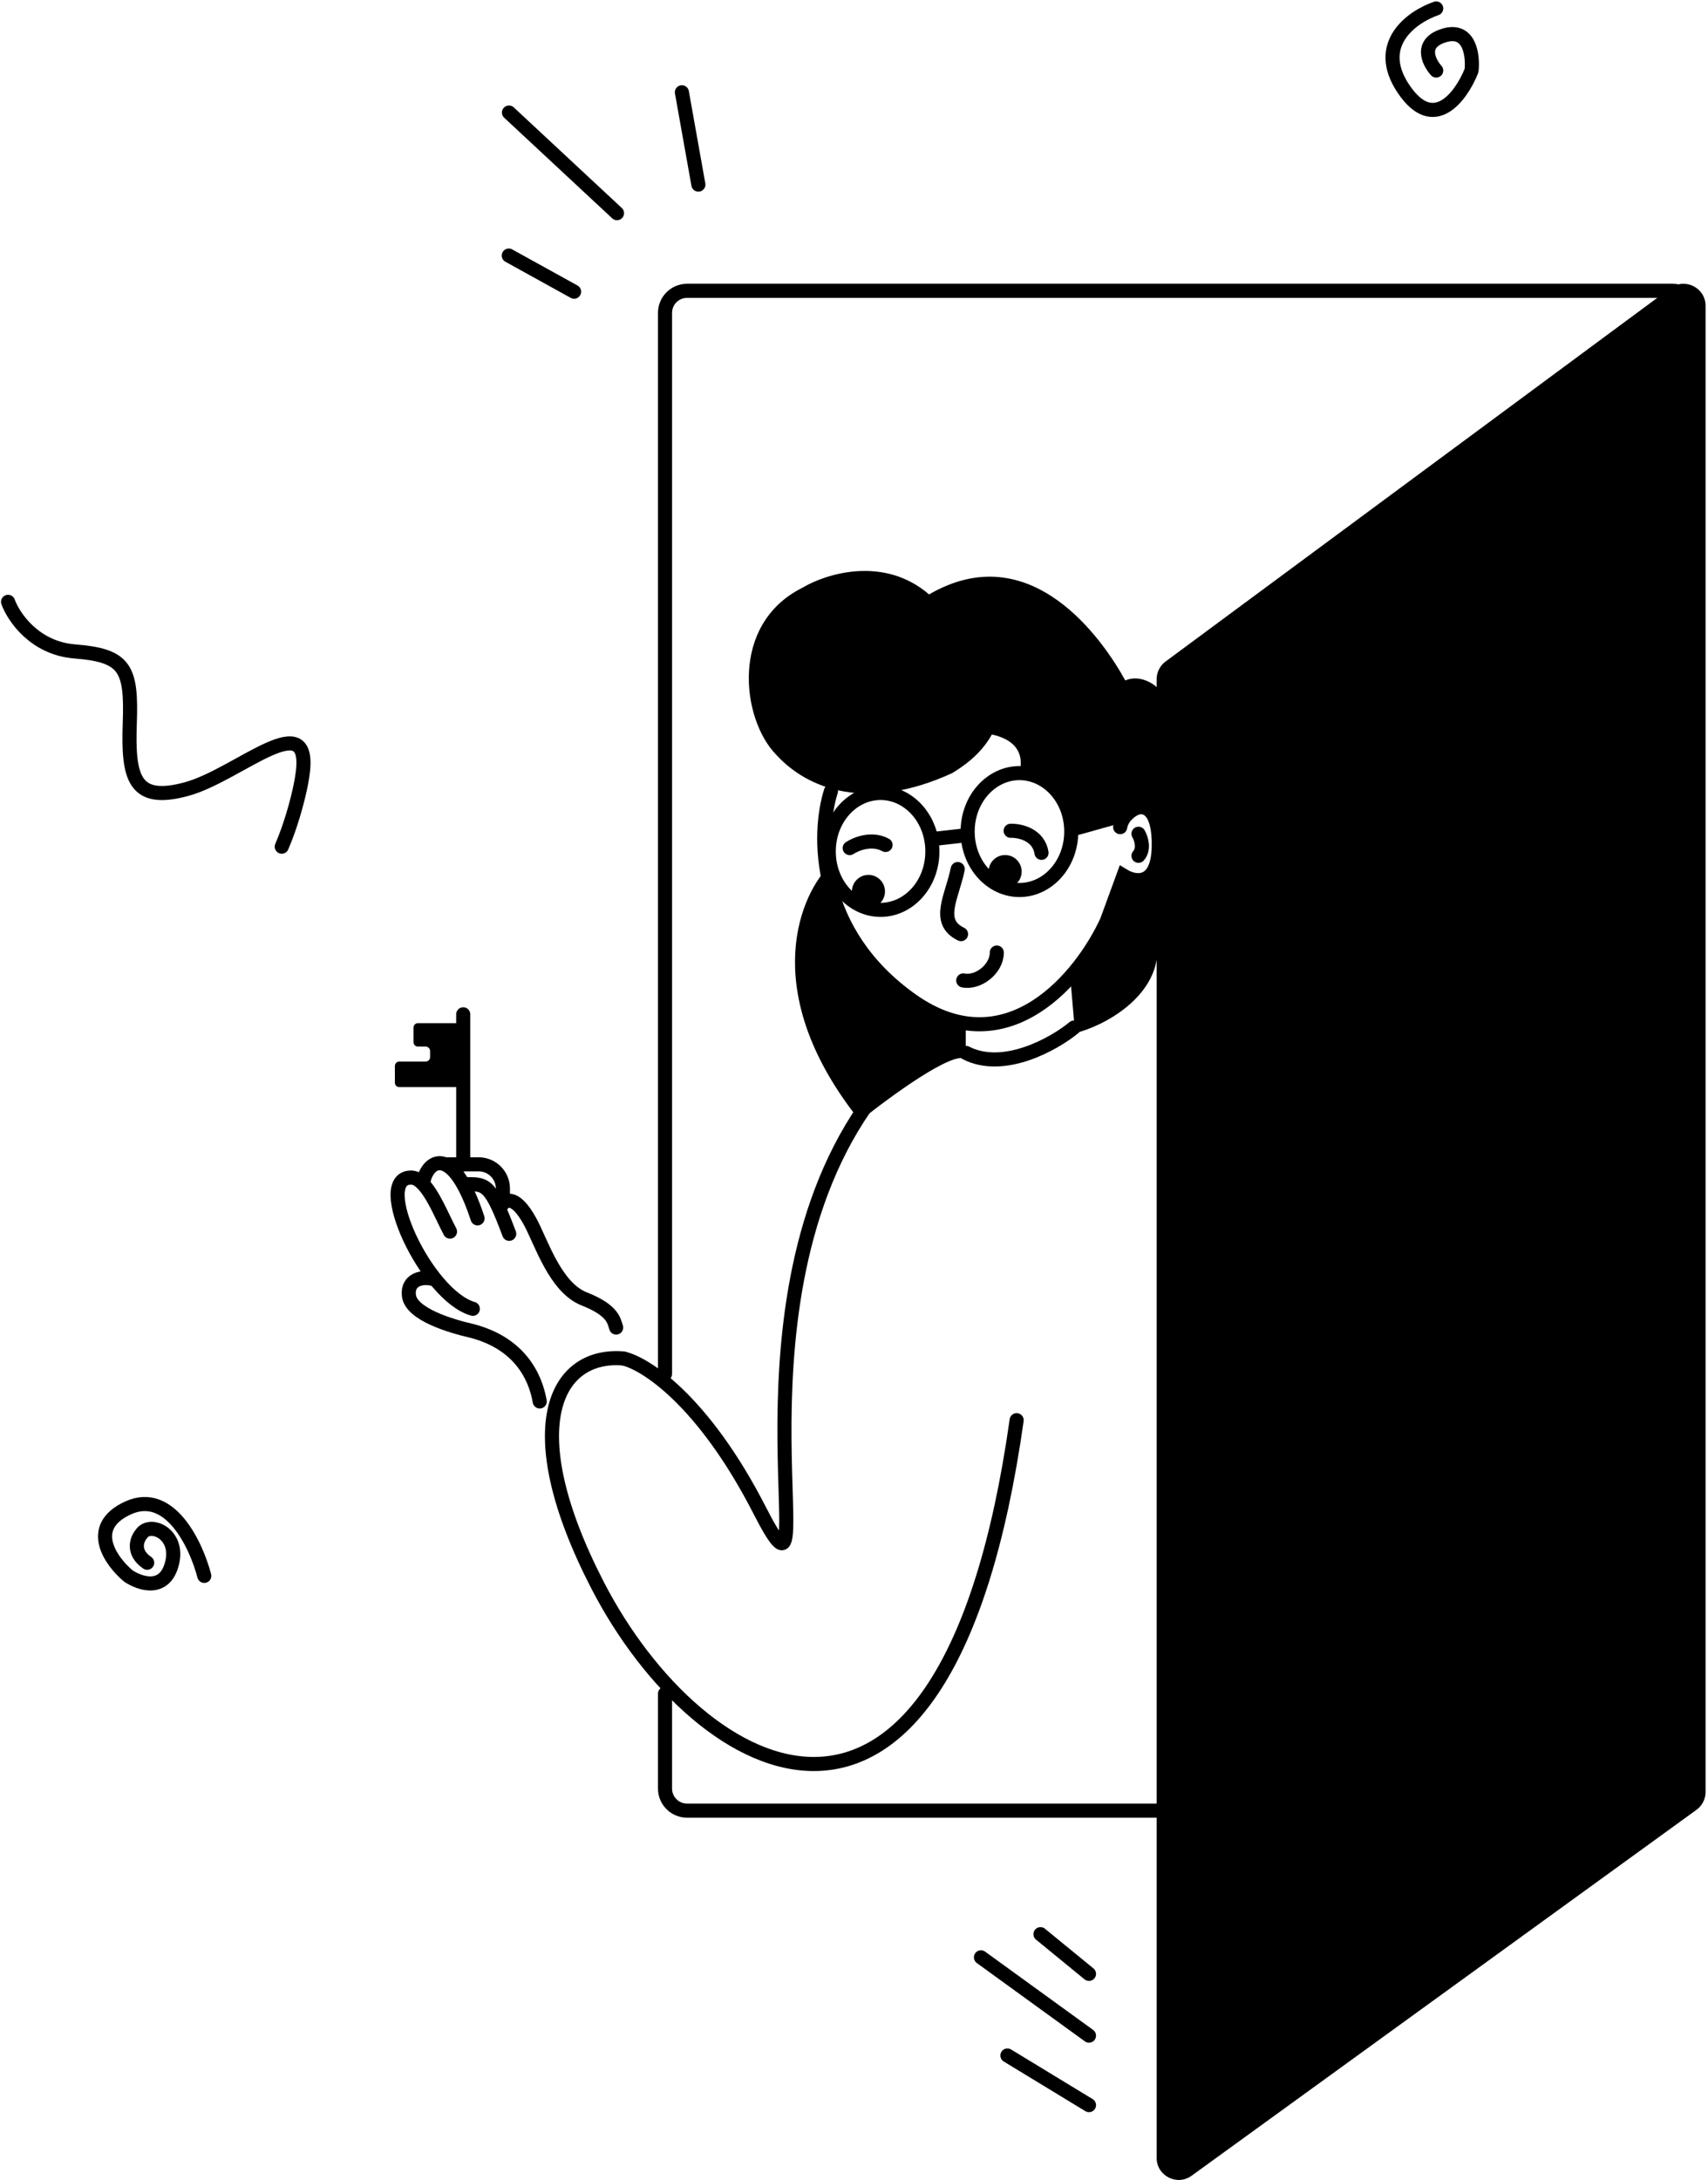 <svg width="606" height="773" viewBox="0 0 606 773" fill="none" xmlns="http://www.w3.org/2000/svg">
<path d="M247.782 65.457L241.937 32.723" stroke="black" stroke-width="5" stroke-linecap="round"/>
<path d="M218.915 75.588L180.585 39.91" stroke="black" stroke-width="5" stroke-linecap="round"/>
<path d="M203.686 103.427L180.517 90.624" stroke="black" stroke-width="5" stroke-linecap="round"/>
<path d="M386.372 699.923L369.164 685.844" stroke="black" stroke-width="5" stroke-linecap="round"/>
<path d="M386.372 746.463L357.431 728.864" stroke="black" stroke-width="5" stroke-linecap="round"/>
<path d="M386.372 721.824L348.045 694.057" stroke="black" stroke-width="5" stroke-linecap="round"/>
<path d="M509.567 3C501.204 5.848 487.185 15.552 498.013 31.586C508.762 47.502 518.447 34.087 522.034 25.211C522.088 25.079 522.121 24.945 522.134 24.803C522.631 19.498 521.399 9.935 512.539 12.529C503.559 15.157 506.816 21.948 509.567 25.015" stroke="black" stroke-width="5" stroke-linecap="round"/>
<path d="M72.475 558.793C69.662 547.937 60.325 527.917 45.475 534.684C30.626 541.452 39.288 553.576 45.475 558.793C49.639 561.613 58.59 564.63 61.084 554.14C63.578 543.651 53.069 539.337 50.116 543.99C48.558 545.823 46.799 550.419 52.225 554.14" stroke="black" stroke-width="5" stroke-linecap="round"/>
<path d="M2.86 213.407C4.81 218.801 12.278 229.871 26.55 230.996C44.391 232.404 46.731 236.907 46.049 256.325C45.366 275.744 47.413 284.891 66.132 279.825C84.85 274.759 111.66 248.586 107.175 275.744C106.558 279.731 104.25 290.21 99.961 300.229" stroke="black" stroke-width="5" stroke-linecap="round"/>
<path d="M305.111 397.445C269.756 353.33 282.818 319.097 293.769 307.494C298.775 344.726 328.445 359.509 342.655 362.247V375.544C338.275 372.415 315.801 388.841 305.111 397.445Z" fill="black"/>
<path d="M329.632 210.781C366.004 189.662 391.589 227.323 399.247 241.286C404.109 239.186 408.911 242.161 410.705 243.912V292.242C412.111 297.867 411.69 302.274 410.705 305.379V336.6C410.705 353.808 391.213 364.031 381.436 366.323L379.809 347.386C390.759 336.122 396.886 318.445 398.581 311.014C402.335 313.204 406.403 311.405 407.967 310.232C408.824 309.433 409.936 307.802 410.705 305.379V292.242C408.202 282.23 401.319 286.246 398.19 289.504L380.591 294.588C378.401 277.693 367.086 273.915 361.702 274.138C364.205 264.126 356.096 261.362 351.925 260.449C347.544 268.271 340.713 272.313 337.845 274.138C307.81 287.904 286.613 280.004 275.271 267.489C263.147 254.974 258.845 221.34 284.657 208.434C292.962 203.442 313.582 196.924 329.632 210.781Z" fill="black"/>
<path d="M380.083 294.865C380.083 306.52 371.658 315.593 361.702 315.593C351.746 315.593 343.321 306.52 343.321 294.865C343.321 283.212 351.746 274.138 361.702 274.138C371.658 274.138 380.083 283.212 380.083 294.865Z" stroke="black" stroke-width="5"/>
<path d="M330.806 301.906C330.806 313.56 322.381 322.633 312.425 322.633C302.468 322.633 294.043 313.56 294.043 301.906C294.043 290.252 302.468 281.178 312.425 281.178C322.381 281.178 330.806 290.252 330.806 301.906Z" stroke="black" stroke-width="5"/>
<path d="M330.918 297.513L343.208 296.129" stroke="black" stroke-width="5" stroke-linecap="round"/>
<path d="M341.756 347.663C347.02 348.724 353.668 343.64 353.668 337.773" stroke="black" stroke-width="5" stroke-linecap="round"/>
<path d="M339.801 308.162C337.845 317.939 331.901 326.856 340.974 331.236" stroke="black" stroke-width="5" stroke-linecap="round"/>
<path d="M308.123 321.965C311.363 321.965 313.989 319.339 313.989 316.099C313.989 312.859 311.363 310.232 308.123 310.232C304.883 310.232 302.256 312.859 302.256 316.099C302.256 319.339 304.883 321.965 308.123 321.965Z" fill="black"/>
<path d="M356.618 314.925C359.858 314.925 362.484 312.299 362.484 309.059C362.484 305.819 359.858 303.192 356.618 303.192C353.378 303.192 350.751 305.819 350.751 309.059C350.751 312.299 353.378 314.925 356.618 314.925Z" fill="black"/>
<path d="M403.939 295.647C404.852 297.212 406.13 300.966 403.939 303.469" stroke="black" stroke-width="5" stroke-linecap="round"/>
<path d="M294.825 280.509C290.002 295.631 289.419 330.611 323.522 354.702C357.625 378.793 383.881 345.968 392.745 326.543L398.611 310.509C402.653 312.986 410.813 314.419 411.126 300.34C411.439 286.261 405.782 285.349 402.913 286.652C401.349 287.304 398.064 289.546 397.438 293.301" stroke="black" stroke-width="5" stroke-linecap="round"/>
<path d="M380.474 294.084L400.029 288.608" stroke="black" stroke-width="5" stroke-linecap="round"/>
<path d="M358.573 294.594C361.794 294.49 368.493 295.907 369.524 302.41" stroke="black" stroke-width="5" stroke-linecap="round"/>
<path d="M301.474 300.72C303.686 299.246 309.328 296.96 314.195 299.614" stroke="black" stroke-width="5" stroke-linecap="round"/>
<path d="M381.045 364.367C374.136 370.103 356.171 380.245 342.718 373.362" stroke="black" stroke-width="5" stroke-linecap="round"/>
<path d="M191.498 496.947C189.933 487.952 184.267 476.298 167.372 471.917C159.941 470.222 145.862 466.051 145.08 459.403C144.385 453.499 150.164 452.501 153.684 453.544" stroke="black" stroke-width="5" stroke-linecap="round"/>
<path d="M167.763 464.095C151.326 459.402 131.893 417.556 145.851 417.556C151.447 417.556 156.141 430.071 159.66 436.719" stroke="black" stroke-width="5" stroke-linecap="round"/>
<path d="M165.749 419.902C172.456 419.902 174.098 419.981 180.669 437.501" stroke="black" stroke-width="5" stroke-linecap="round"/>
<path d="M177.541 428.115C178.714 425.508 182.468 422.874 188.1 433.199C192.011 440.369 196.939 456.508 207.263 460.576C217.588 464.643 217.823 468.397 218.605 470.744" stroke="black" stroke-width="5" stroke-linecap="round"/>
<path d="M221.087 481.694C196.841 479.739 183.309 506.568 212.093 562.259C248.074 631.873 335.677 680.759 360.707 503.595" stroke="black" stroke-width="5" stroke-linecap="round"/>
<path d="M221.089 481.695C228.911 483.39 249.56 496.556 269.584 535.665C294.614 584.551 255.505 467.224 306.738 392.917" stroke="black" stroke-width="5" stroke-linecap="round"/>
<path d="M158.487 412.863H169.828C174.58 412.863 178.432 416.716 178.432 421.467V425.769" stroke="black" stroke-width="5" stroke-linecap="round"/>
<path d="M164.353 412.863V359.675" stroke="black" stroke-width="5" stroke-linecap="round"/>
<path d="M141.67 385.486H162.789C163.652 385.486 164.353 384.786 164.353 383.922V364.367C164.353 363.503 163.652 362.803 162.789 362.803H148.282C147.419 362.803 146.718 363.503 146.718 364.367V369.555C146.718 370.42 147.419 371.12 148.282 371.12H151.032C151.896 371.12 152.596 371.82 152.596 372.684V374.848C152.596 375.713 151.896 376.413 151.032 376.413H141.67C140.806 376.413 140.105 377.113 140.105 377.977V383.922C140.105 384.786 140.806 385.486 141.67 385.486Z" fill="black"/>
<path d="M235.95 600.586V634.22C235.95 638.54 239.453 642.042 243.772 642.042H593.407C597.727 642.042 601.229 638.54 601.229 634.22V110.941C601.229 106.621 597.727 103.119 593.407 103.119H243.772C239.453 103.119 235.95 106.621 235.95 110.941V487.17" stroke="black" stroke-width="5" stroke-linecap="round"/>
<path d="M413.549 234.564L592.668 102.169C597.832 98.353 605.14 102.038 605.14 108.459V635.423C605.14 637.932 603.937 640.287 601.907 641.758L422.787 771.499C417.616 775.245 410.376 771.55 410.376 765.164V240.854C410.376 238.372 411.554 236.038 413.549 234.564Z" fill="black"/>
<path d="M150.274 418.729C151.838 411.299 160.677 405.432 169.437 432.026" stroke="black" stroke-width="5" stroke-linecap="round"/>
</svg>
